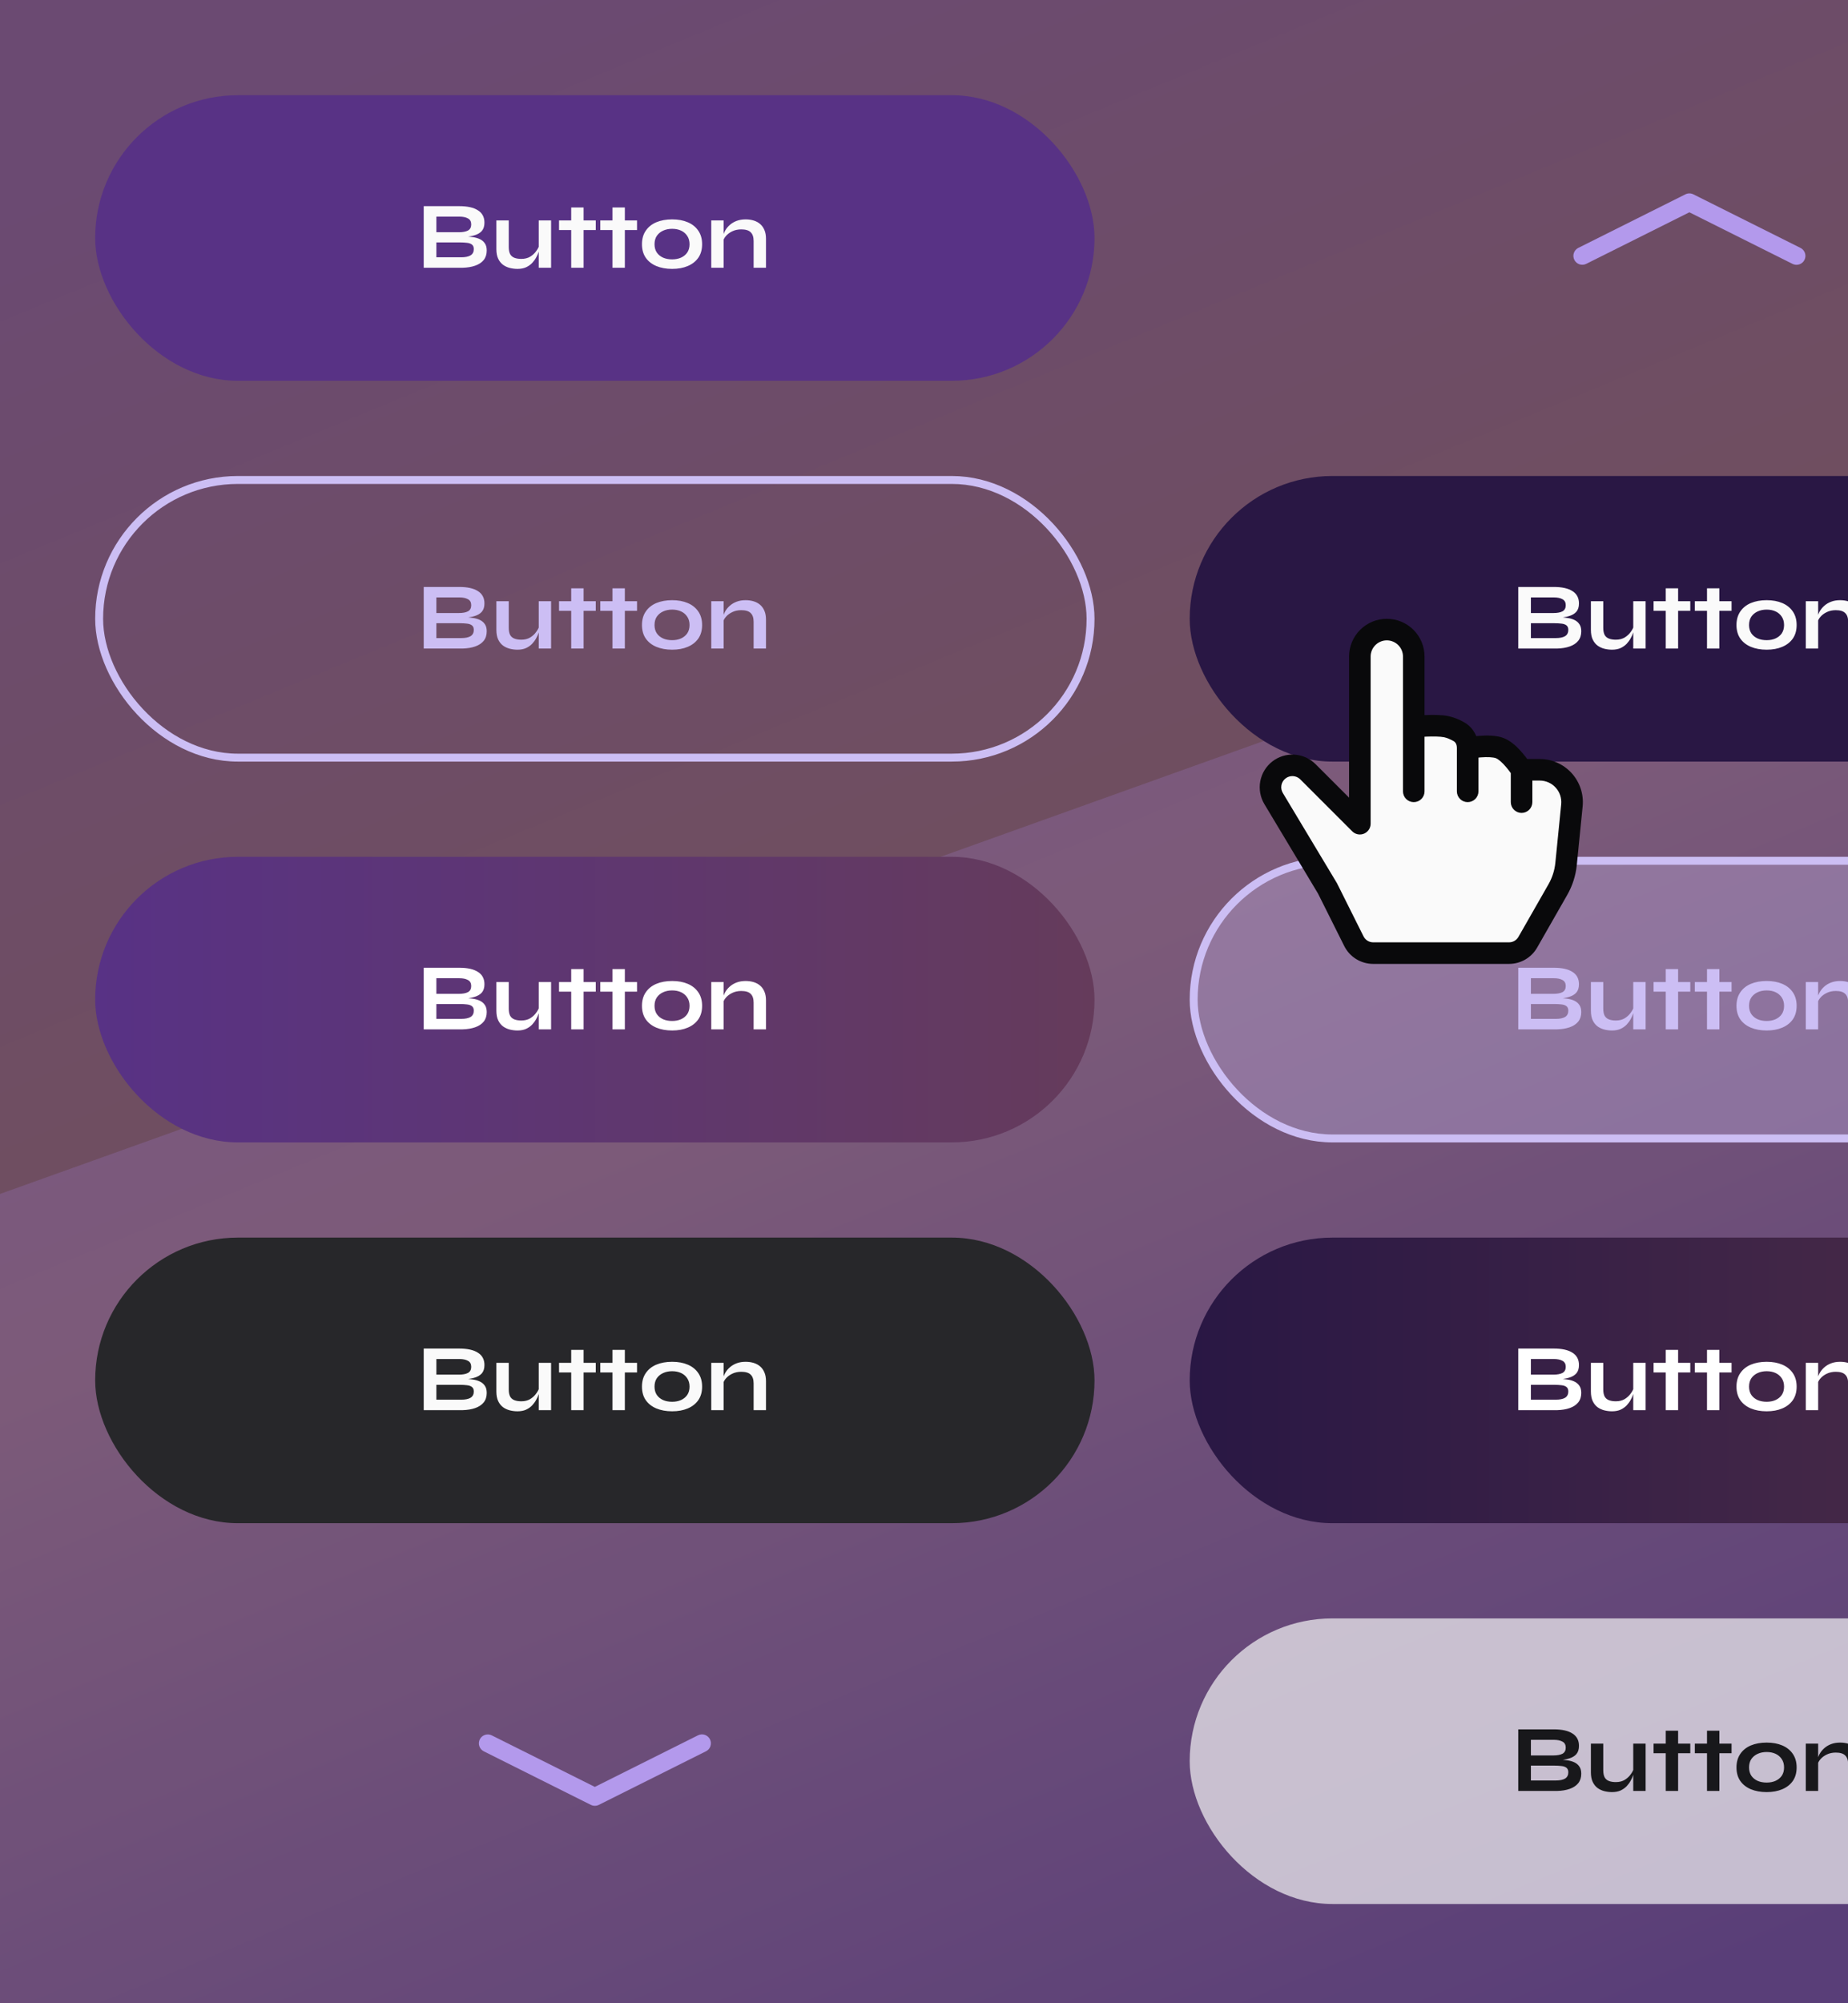 <svg viewBox="0 0 466 505" fill="none" xmlns="http://www.w3.org/2000/svg">
<rect x="0" y="0" width="466" height="505" fill="#808080" stroke="none"/>
<g clip-path="url(#clip0_37_1358)">
<rect width="466" height="505" fill="url(#paint0_linear_37_1358)"/>
<path d="M0 301L466 134V505H0V301Z" fill="#AE8AED" fill-opacity="0.2"/>
<g clip-path="url(#clip1_37_1358)">
<rect x="24" y="24" width="252" height="72" rx="36" fill="#583285"/>
<path d="M106.848 67.5V51.972H115.8C117.88 51.972 119.456 52.324 120.528 53.028C121.616 53.716 122.16 54.748 122.16 56.124C122.16 57.004 121.944 57.7 121.512 58.212C121.08 58.708 120.464 59.076 119.664 59.316C118.88 59.556 117.952 59.708 116.88 59.772L116.976 59.604C117.76 59.62 118.496 59.676 119.184 59.772C119.888 59.868 120.504 60.044 121.032 60.3C121.56 60.556 121.976 60.916 122.28 61.38C122.584 61.828 122.736 62.42 122.736 63.156C122.736 64.116 122.48 64.916 121.968 65.556C121.456 66.18 120.744 66.652 119.832 66.972C118.92 67.292 117.864 67.468 116.664 67.5H106.848ZM110.04 64.86H116.328C117.336 64.86 118.112 64.7 118.656 64.38C119.2 64.044 119.472 63.516 119.472 62.796C119.472 62.268 119.312 61.884 118.992 61.644C118.672 61.404 118.248 61.26 117.72 61.212C117.192 61.148 116.624 61.116 116.016 61.116H110.04V64.86ZM110.04 58.548H115.68C116.688 58.548 117.464 58.404 118.008 58.116C118.552 57.812 118.824 57.3 118.824 56.58C118.824 55.86 118.552 55.356 118.008 55.068C117.464 54.764 116.744 54.612 115.848 54.612H110.04V58.548ZM138.967 67.5H135.847V55.572H138.967V67.5ZM136.015 61.764L136.039 62.58C136.007 62.804 135.927 63.132 135.799 63.564C135.671 63.98 135.471 64.428 135.199 64.908C134.943 65.388 134.607 65.852 134.191 66.3C133.775 66.732 133.263 67.092 132.655 67.38C132.047 67.652 131.327 67.788 130.495 67.788C129.839 67.788 129.191 67.708 128.551 67.548C127.927 67.388 127.359 67.124 126.847 66.756C126.335 66.372 125.927 65.86 125.623 65.22C125.319 64.58 125.167 63.772 125.167 62.796V55.572H128.287V62.268C128.287 63.036 128.407 63.644 128.647 64.092C128.903 64.524 129.271 64.828 129.751 65.004C130.231 65.18 130.799 65.268 131.455 65.268C132.319 65.268 133.063 65.084 133.687 64.716C134.311 64.332 134.815 63.868 135.199 63.324C135.599 62.78 135.871 62.26 136.015 61.764ZM140.967 55.572H150.231V57.996H140.967V55.572ZM144.039 52.308H147.159V67.5H144.039V52.308ZM151.373 55.572H160.637V57.996H151.373V55.572ZM154.445 52.308H157.565V67.5H154.445V52.308ZM169.488 67.788C167.984 67.788 166.656 67.548 165.504 67.068C164.368 66.588 163.48 65.892 162.84 64.98C162.2 64.052 161.88 62.916 161.88 61.572C161.88 60.228 162.2 59.092 162.84 58.164C163.48 57.22 164.368 56.508 165.504 56.028C166.656 55.548 167.984 55.308 169.488 55.308C170.992 55.308 172.304 55.548 173.424 56.028C174.56 56.508 175.448 57.22 176.088 58.164C176.728 59.092 177.048 60.228 177.048 61.572C177.048 62.916 176.728 64.052 176.088 64.98C175.448 65.892 174.56 66.588 173.424 67.068C172.304 67.548 170.992 67.788 169.488 67.788ZM169.488 65.388C170.32 65.388 171.064 65.244 171.72 64.956C172.392 64.652 172.92 64.22 173.304 63.66C173.688 63.084 173.88 62.388 173.88 61.572C173.88 60.756 173.688 60.06 173.304 59.484C172.92 58.892 172.4 58.444 171.744 58.14C171.088 57.836 170.336 57.684 169.488 57.684C168.656 57.684 167.904 57.836 167.232 58.14C166.56 58.444 166.024 58.884 165.624 59.46C165.24 60.036 165.048 60.74 165.048 61.572C165.048 62.388 165.24 63.084 165.624 63.66C166.008 64.22 166.536 64.652 167.208 64.956C167.88 65.244 168.64 65.388 169.488 65.388ZM179.354 55.572H182.474V67.5H179.354V55.572ZM188.018 55.308C188.754 55.308 189.434 55.404 190.058 55.596C190.682 55.788 191.226 56.084 191.69 56.484C192.154 56.884 192.514 57.396 192.77 58.02C193.026 58.628 193.154 59.356 193.154 60.204V67.5H190.034V60.756C190.034 59.748 189.786 59.012 189.29 58.548C188.81 58.068 188.018 57.828 186.914 57.828C186.082 57.828 185.33 57.988 184.658 58.308C183.986 58.628 183.442 59.036 183.026 59.532C182.61 60.012 182.37 60.516 182.306 61.044L182.282 59.82C182.362 59.26 182.546 58.716 182.834 58.188C183.122 57.66 183.506 57.18 183.986 56.748C184.482 56.3 185.066 55.948 185.738 55.692C186.41 55.436 187.17 55.308 188.018 55.308Z" fill="#FAFAFA"/>
<rect x="25" y="121" width="250" height="70" rx="35" stroke="#CCBEF4" stroke-width="2"/>
<path d="M106.848 163.5V147.972H115.8C117.88 147.972 119.456 148.324 120.528 149.028C121.616 149.716 122.16 150.748 122.16 152.124C122.16 153.004 121.944 153.7 121.512 154.212C121.08 154.708 120.464 155.076 119.664 155.316C118.88 155.556 117.952 155.708 116.88 155.772L116.976 155.604C117.76 155.62 118.496 155.676 119.184 155.772C119.888 155.868 120.504 156.044 121.032 156.3C121.56 156.556 121.976 156.916 122.28 157.38C122.584 157.828 122.736 158.42 122.736 159.156C122.736 160.116 122.48 160.916 121.968 161.556C121.456 162.18 120.744 162.652 119.832 162.972C118.92 163.292 117.864 163.468 116.664 163.5H106.848ZM110.04 160.86H116.328C117.336 160.86 118.112 160.7 118.656 160.38C119.2 160.044 119.472 159.516 119.472 158.796C119.472 158.268 119.312 157.884 118.992 157.644C118.672 157.404 118.248 157.26 117.72 157.212C117.192 157.148 116.624 157.116 116.016 157.116H110.04V160.86ZM110.04 154.548H115.68C116.688 154.548 117.464 154.404 118.008 154.116C118.552 153.812 118.824 153.3 118.824 152.58C118.824 151.86 118.552 151.356 118.008 151.068C117.464 150.764 116.744 150.612 115.848 150.612H110.04V154.548ZM138.967 163.5H135.847V151.572H138.967V163.5ZM136.015 157.764L136.039 158.58C136.007 158.804 135.927 159.132 135.799 159.564C135.671 159.98 135.471 160.428 135.199 160.908C134.943 161.388 134.607 161.852 134.191 162.3C133.775 162.732 133.263 163.092 132.655 163.38C132.047 163.652 131.327 163.788 130.495 163.788C129.839 163.788 129.191 163.708 128.551 163.548C127.927 163.388 127.359 163.124 126.847 162.756C126.335 162.372 125.927 161.86 125.623 161.22C125.319 160.58 125.167 159.772 125.167 158.796V151.572H128.287V158.268C128.287 159.036 128.407 159.644 128.647 160.092C128.903 160.524 129.271 160.828 129.751 161.004C130.231 161.18 130.799 161.268 131.455 161.268C132.319 161.268 133.063 161.084 133.687 160.716C134.311 160.332 134.815 159.868 135.199 159.324C135.599 158.78 135.871 158.26 136.015 157.764ZM140.967 151.572H150.231V153.996H140.967V151.572ZM144.039 148.308H147.159V163.5H144.039V148.308ZM151.373 151.572H160.637V153.996H151.373V151.572ZM154.445 148.308H157.565V163.5H154.445V148.308ZM169.488 163.788C167.984 163.788 166.656 163.548 165.504 163.068C164.368 162.588 163.48 161.892 162.84 160.98C162.2 160.052 161.88 158.916 161.88 157.572C161.88 156.228 162.2 155.092 162.84 154.164C163.48 153.22 164.368 152.508 165.504 152.028C166.656 151.548 167.984 151.308 169.488 151.308C170.992 151.308 172.304 151.548 173.424 152.028C174.56 152.508 175.448 153.22 176.088 154.164C176.728 155.092 177.048 156.228 177.048 157.572C177.048 158.916 176.728 160.052 176.088 160.98C175.448 161.892 174.56 162.588 173.424 163.068C172.304 163.548 170.992 163.788 169.488 163.788ZM169.488 161.388C170.32 161.388 171.064 161.244 171.72 160.956C172.392 160.652 172.92 160.22 173.304 159.66C173.688 159.084 173.88 158.388 173.88 157.572C173.88 156.756 173.688 156.06 173.304 155.484C172.92 154.892 172.4 154.444 171.744 154.14C171.088 153.836 170.336 153.684 169.488 153.684C168.656 153.684 167.904 153.836 167.232 154.14C166.56 154.444 166.024 154.884 165.624 155.46C165.24 156.036 165.048 156.74 165.048 157.572C165.048 158.388 165.24 159.084 165.624 159.66C166.008 160.22 166.536 160.652 167.208 160.956C167.88 161.244 168.64 161.388 169.488 161.388ZM179.354 151.572H182.474V163.5H179.354V151.572ZM188.018 151.308C188.754 151.308 189.434 151.404 190.058 151.596C190.682 151.788 191.226 152.084 191.69 152.484C192.154 152.884 192.514 153.396 192.77 154.02C193.026 154.628 193.154 155.356 193.154 156.204V163.5H190.034V156.756C190.034 155.748 189.786 155.012 189.29 154.548C188.81 154.068 188.018 153.828 186.914 153.828C186.082 153.828 185.33 153.988 184.658 154.308C183.986 154.628 183.442 155.036 183.026 155.532C182.61 156.012 182.37 156.516 182.306 157.044L182.282 155.82C182.362 155.26 182.546 154.716 182.834 154.188C183.122 153.66 183.506 153.18 183.986 152.748C184.482 152.3 185.066 151.948 185.738 151.692C186.41 151.436 187.17 151.308 188.018 151.308Z" fill="#CCBEF4"/>
<rect x="24" y="216" width="252" height="72" rx="36" fill="url(#paint1_linear_37_1358)"/>
<path d="M106.848 259.5V243.972H115.8C117.88 243.972 119.456 244.324 120.528 245.028C121.616 245.716 122.16 246.748 122.16 248.124C122.16 249.004 121.944 249.7 121.512 250.212C121.08 250.708 120.464 251.076 119.664 251.316C118.88 251.556 117.952 251.708 116.88 251.772L116.976 251.604C117.76 251.62 118.496 251.676 119.184 251.772C119.888 251.868 120.504 252.044 121.032 252.3C121.56 252.556 121.976 252.916 122.28 253.38C122.584 253.828 122.736 254.42 122.736 255.156C122.736 256.116 122.48 256.916 121.968 257.556C121.456 258.18 120.744 258.652 119.832 258.972C118.92 259.292 117.864 259.468 116.664 259.5H106.848ZM110.04 256.86H116.328C117.336 256.86 118.112 256.7 118.656 256.38C119.2 256.044 119.472 255.516 119.472 254.796C119.472 254.268 119.312 253.884 118.992 253.644C118.672 253.404 118.248 253.26 117.72 253.212C117.192 253.148 116.624 253.116 116.016 253.116H110.04V256.86ZM110.04 250.548H115.68C116.688 250.548 117.464 250.404 118.008 250.116C118.552 249.812 118.824 249.3 118.824 248.58C118.824 247.86 118.552 247.356 118.008 247.068C117.464 246.764 116.744 246.612 115.848 246.612H110.04V250.548ZM138.967 259.5H135.847V247.572H138.967V259.5ZM136.015 253.764L136.039 254.58C136.007 254.804 135.927 255.132 135.799 255.564C135.671 255.98 135.471 256.428 135.199 256.908C134.943 257.388 134.607 257.852 134.191 258.3C133.775 258.732 133.263 259.092 132.655 259.38C132.047 259.652 131.327 259.788 130.495 259.788C129.839 259.788 129.191 259.708 128.551 259.548C127.927 259.388 127.359 259.124 126.847 258.756C126.335 258.372 125.927 257.86 125.623 257.22C125.319 256.58 125.167 255.772 125.167 254.796V247.572H128.287V254.268C128.287 255.036 128.407 255.644 128.647 256.092C128.903 256.524 129.271 256.828 129.751 257.004C130.231 257.18 130.799 257.268 131.455 257.268C132.319 257.268 133.063 257.084 133.687 256.716C134.311 256.332 134.815 255.868 135.199 255.324C135.599 254.78 135.871 254.26 136.015 253.764ZM140.967 247.572H150.231V249.996H140.967V247.572ZM144.039 244.308H147.159V259.5H144.039V244.308ZM151.373 247.572H160.637V249.996H151.373V247.572ZM154.445 244.308H157.565V259.5H154.445V244.308ZM169.488 259.788C167.984 259.788 166.656 259.548 165.504 259.068C164.368 258.588 163.48 257.892 162.84 256.98C162.2 256.052 161.88 254.916 161.88 253.572C161.88 252.228 162.2 251.092 162.84 250.164C163.48 249.22 164.368 248.508 165.504 248.028C166.656 247.548 167.984 247.308 169.488 247.308C170.992 247.308 172.304 247.548 173.424 248.028C174.56 248.508 175.448 249.22 176.088 250.164C176.728 251.092 177.048 252.228 177.048 253.572C177.048 254.916 176.728 256.052 176.088 256.98C175.448 257.892 174.56 258.588 173.424 259.068C172.304 259.548 170.992 259.788 169.488 259.788ZM169.488 257.388C170.32 257.388 171.064 257.244 171.72 256.956C172.392 256.652 172.92 256.22 173.304 255.66C173.688 255.084 173.88 254.388 173.88 253.572C173.88 252.756 173.688 252.06 173.304 251.484C172.92 250.892 172.4 250.444 171.744 250.14C171.088 249.836 170.336 249.684 169.488 249.684C168.656 249.684 167.904 249.836 167.232 250.14C166.56 250.444 166.024 250.884 165.624 251.46C165.24 252.036 165.048 252.74 165.048 253.572C165.048 254.388 165.24 255.084 165.624 255.66C166.008 256.22 166.536 256.652 167.208 256.956C167.88 257.244 168.64 257.388 169.488 257.388ZM179.354 247.572H182.474V259.5H179.354V247.572ZM188.018 247.308C188.754 247.308 189.434 247.404 190.058 247.596C190.682 247.788 191.226 248.084 191.69 248.484C192.154 248.884 192.514 249.396 192.77 250.02C193.026 250.628 193.154 251.356 193.154 252.204V259.5H190.034V252.756C190.034 251.748 189.786 251.012 189.29 250.548C188.81 250.068 188.018 249.828 186.914 249.828C186.082 249.828 185.33 249.988 184.658 250.308C183.986 250.628 183.442 251.036 183.026 251.532C182.61 252.012 182.37 252.516 182.306 253.044L182.282 251.82C182.362 251.26 182.546 250.716 182.834 250.188C183.122 249.66 183.506 249.18 183.986 248.748C184.482 248.3 185.066 247.948 185.738 247.692C186.41 247.436 187.17 247.308 188.018 247.308Z" fill="white"/>
<rect x="24" y="312" width="252" height="72" rx="36" fill="#27272A"/>
<path d="M106.848 355.5V339.972H115.8C117.88 339.972 119.456 340.324 120.528 341.028C121.616 341.716 122.16 342.748 122.16 344.124C122.16 345.004 121.944 345.7 121.512 346.212C121.08 346.708 120.464 347.076 119.664 347.316C118.88 347.556 117.952 347.708 116.88 347.772L116.976 347.604C117.76 347.62 118.496 347.676 119.184 347.772C119.888 347.868 120.504 348.044 121.032 348.3C121.56 348.556 121.976 348.916 122.28 349.38C122.584 349.828 122.736 350.42 122.736 351.156C122.736 352.116 122.48 352.916 121.968 353.556C121.456 354.18 120.744 354.652 119.832 354.972C118.92 355.292 117.864 355.468 116.664 355.5H106.848ZM110.04 352.86H116.328C117.336 352.86 118.112 352.7 118.656 352.38C119.2 352.044 119.472 351.516 119.472 350.796C119.472 350.268 119.312 349.884 118.992 349.644C118.672 349.404 118.248 349.26 117.72 349.212C117.192 349.148 116.624 349.116 116.016 349.116H110.04V352.86ZM110.04 346.548H115.68C116.688 346.548 117.464 346.404 118.008 346.116C118.552 345.812 118.824 345.3 118.824 344.58C118.824 343.86 118.552 343.356 118.008 343.068C117.464 342.764 116.744 342.612 115.848 342.612H110.04V346.548ZM138.967 355.5H135.847V343.572H138.967V355.5ZM136.015 349.764L136.039 350.58C136.007 350.804 135.927 351.132 135.799 351.564C135.671 351.98 135.471 352.428 135.199 352.908C134.943 353.388 134.607 353.852 134.191 354.3C133.775 354.732 133.263 355.092 132.655 355.38C132.047 355.652 131.327 355.788 130.495 355.788C129.839 355.788 129.191 355.708 128.551 355.548C127.927 355.388 127.359 355.124 126.847 354.756C126.335 354.372 125.927 353.86 125.623 353.22C125.319 352.58 125.167 351.772 125.167 350.796V343.572H128.287V350.268C128.287 351.036 128.407 351.644 128.647 352.092C128.903 352.524 129.271 352.828 129.751 353.004C130.231 353.18 130.799 353.268 131.455 353.268C132.319 353.268 133.063 353.084 133.687 352.716C134.311 352.332 134.815 351.868 135.199 351.324C135.599 350.78 135.871 350.26 136.015 349.764ZM140.967 343.572H150.231V345.996H140.967V343.572ZM144.039 340.308H147.159V355.5H144.039V340.308ZM151.373 343.572H160.637V345.996H151.373V343.572ZM154.445 340.308H157.565V355.5H154.445V340.308ZM169.488 355.788C167.984 355.788 166.656 355.548 165.504 355.068C164.368 354.588 163.48 353.892 162.84 352.98C162.2 352.052 161.88 350.916 161.88 349.572C161.88 348.228 162.2 347.092 162.84 346.164C163.48 345.22 164.368 344.508 165.504 344.028C166.656 343.548 167.984 343.308 169.488 343.308C170.992 343.308 172.304 343.548 173.424 344.028C174.56 344.508 175.448 345.22 176.088 346.164C176.728 347.092 177.048 348.228 177.048 349.572C177.048 350.916 176.728 352.052 176.088 352.98C175.448 353.892 174.56 354.588 173.424 355.068C172.304 355.548 170.992 355.788 169.488 355.788ZM169.488 353.388C170.32 353.388 171.064 353.244 171.72 352.956C172.392 352.652 172.92 352.22 173.304 351.66C173.688 351.084 173.88 350.388 173.88 349.572C173.88 348.756 173.688 348.06 173.304 347.484C172.92 346.892 172.4 346.444 171.744 346.14C171.088 345.836 170.336 345.684 169.488 345.684C168.656 345.684 167.904 345.836 167.232 346.14C166.56 346.444 166.024 346.884 165.624 347.46C165.24 348.036 165.048 348.74 165.048 349.572C165.048 350.388 165.24 351.084 165.624 351.66C166.008 352.22 166.536 352.652 167.208 352.956C167.88 353.244 168.64 353.388 169.488 353.388ZM179.354 343.572H182.474V355.5H179.354V343.572ZM188.018 343.308C188.754 343.308 189.434 343.404 190.058 343.596C190.682 343.788 191.226 344.084 191.69 344.484C192.154 344.884 192.514 345.396 192.77 346.02C193.026 346.628 193.154 347.356 193.154 348.204V355.5H190.034V348.756C190.034 347.748 189.786 347.012 189.29 346.548C188.81 346.068 188.018 345.828 186.914 345.828C186.082 345.828 185.33 345.988 184.658 346.308C183.986 346.628 183.442 347.036 183.026 347.532C182.61 348.012 182.37 348.516 182.306 349.044L182.282 347.82C182.362 347.26 182.546 346.716 182.834 346.188C183.122 345.66 183.506 345.18 183.986 344.748C184.482 344.3 185.066 343.948 185.738 343.692C186.41 343.436 187.17 343.308 188.018 343.308Z" fill="#FAFAFA"/>
<path fill-rule="evenodd" clip-rule="evenodd" d="M120.989 438.492C121.256 437.96 121.723 437.555 122.289 437.367C122.854 437.179 123.471 437.223 124.004 437.488L150 450.48L175.992 437.484C176.256 437.349 176.545 437.267 176.841 437.244C177.137 437.221 177.435 437.257 177.717 437.35C177.999 437.442 178.26 437.59 178.485 437.784C178.71 437.978 178.894 438.214 179.027 438.48C179.16 438.745 179.239 439.034 179.26 439.331C179.281 439.627 179.243 439.924 179.148 440.206C179.053 440.487 178.904 440.747 178.708 440.97C178.512 441.194 178.275 441.376 178.008 441.507L151.008 455.007C150.695 455.164 150.35 455.245 150 455.245C149.65 455.245 149.305 455.164 148.992 455.007L121.992 441.507C121.46 441.24 121.055 440.772 120.867 440.207C120.679 439.642 120.723 439.025 120.989 438.492Z" fill="#B399EC"/>
<path fill-rule="evenodd" clip-rule="evenodd" d="M396.989 65.508C397.256 66.04 397.723 66.445 398.289 66.633C398.854 66.821 399.471 66.777 400.004 66.511L426 53.52L451.992 66.516C452.256 66.651 452.545 66.733 452.841 66.755C453.137 66.779 453.435 66.743 453.717 66.65C453.999 66.558 454.26 66.41 454.485 66.216C454.71 66.022 454.894 65.786 455.027 65.52C455.16 65.255 455.239 64.966 455.26 64.669C455.281 64.373 455.243 64.076 455.148 63.794C455.053 63.513 454.904 63.253 454.708 63.03C454.512 62.806 454.275 62.624 454.008 62.493L427.008 48.993C426.695 48.836 426.35 48.755 426 48.755C425.65 48.755 425.305 48.836 424.992 48.993L397.992 62.493C397.46 62.76 397.055 63.228 396.867 63.793C396.679 64.358 396.723 64.975 396.989 65.508Z" fill="#B399EC"/>
<rect x="300" y="120" width="252" height="72" rx="36" fill="#291744"/>
<path d="M382.848 163.5V147.972H391.8C393.88 147.972 395.456 148.324 396.528 149.028C397.616 149.716 398.16 150.748 398.16 152.124C398.16 153.004 397.944 153.7 397.512 154.212C397.08 154.708 396.464 155.076 395.664 155.316C394.88 155.556 393.952 155.708 392.88 155.772L392.976 155.604C393.76 155.62 394.496 155.676 395.184 155.772C395.888 155.868 396.504 156.044 397.032 156.3C397.56 156.556 397.976 156.916 398.28 157.38C398.584 157.828 398.736 158.42 398.736 159.156C398.736 160.116 398.48 160.916 397.968 161.556C397.456 162.18 396.744 162.652 395.832 162.972C394.92 163.292 393.864 163.468 392.664 163.5H382.848ZM386.04 160.86H392.328C393.336 160.86 394.112 160.7 394.656 160.38C395.2 160.044 395.472 159.516 395.472 158.796C395.472 158.268 395.312 157.884 394.992 157.644C394.672 157.404 394.248 157.26 393.72 157.212C393.192 157.148 392.624 157.116 392.016 157.116H386.04V160.86ZM386.04 154.548H391.68C392.688 154.548 393.464 154.404 394.008 154.116C394.552 153.812 394.824 153.3 394.824 152.58C394.824 151.86 394.552 151.356 394.008 151.068C393.464 150.764 392.744 150.612 391.848 150.612H386.04V154.548ZM414.967 163.5H411.847V151.572H414.967V163.5ZM412.015 157.764L412.039 158.58C412.007 158.804 411.927 159.132 411.799 159.564C411.671 159.98 411.471 160.428 411.199 160.908C410.943 161.388 410.607 161.852 410.191 162.3C409.775 162.732 409.263 163.092 408.655 163.38C408.047 163.652 407.327 163.788 406.495 163.788C405.839 163.788 405.191 163.708 404.551 163.548C403.927 163.388 403.359 163.124 402.847 162.756C402.335 162.372 401.927 161.86 401.623 161.22C401.319 160.58 401.167 159.772 401.167 158.796V151.572H404.287V158.268C404.287 159.036 404.407 159.644 404.647 160.092C404.903 160.524 405.271 160.828 405.751 161.004C406.231 161.18 406.799 161.268 407.455 161.268C408.319 161.268 409.063 161.084 409.687 160.716C410.311 160.332 410.815 159.868 411.199 159.324C411.599 158.78 411.871 158.26 412.015 157.764ZM416.967 151.572H426.231V153.996H416.967V151.572ZM420.039 148.308H423.159V163.5H420.039V148.308ZM427.373 151.572H436.637V153.996H427.373V151.572ZM430.445 148.308H433.565V163.5H430.445V148.308ZM445.488 163.788C443.984 163.788 442.656 163.548 441.504 163.068C440.368 162.588 439.48 161.892 438.84 160.98C438.2 160.052 437.88 158.916 437.88 157.572C437.88 156.228 438.2 155.092 438.84 154.164C439.48 153.22 440.368 152.508 441.504 152.028C442.656 151.548 443.984 151.308 445.488 151.308C446.992 151.308 448.304 151.548 449.424 152.028C450.56 152.508 451.448 153.22 452.088 154.164C452.728 155.092 453.048 156.228 453.048 157.572C453.048 158.916 452.728 160.052 452.088 160.98C451.448 161.892 450.56 162.588 449.424 163.068C448.304 163.548 446.992 163.788 445.488 163.788ZM445.488 161.388C446.32 161.388 447.064 161.244 447.72 160.956C448.392 160.652 448.92 160.22 449.304 159.66C449.688 159.084 449.88 158.388 449.88 157.572C449.88 156.756 449.688 156.06 449.304 155.484C448.92 154.892 448.4 154.444 447.744 154.14C447.088 153.836 446.336 153.684 445.488 153.684C444.656 153.684 443.904 153.836 443.232 154.14C442.56 154.444 442.024 154.884 441.624 155.46C441.24 156.036 441.048 156.74 441.048 157.572C441.048 158.388 441.24 159.084 441.624 159.66C442.008 160.22 442.536 160.652 443.208 160.956C443.88 161.244 444.64 161.388 445.488 161.388ZM455.354 151.572H458.474V163.5H455.354V151.572ZM464.018 151.308C464.754 151.308 465.434 151.404 466.058 151.596C466.682 151.788 467.226 152.084 467.69 152.484C468.154 152.884 468.514 153.396 468.77 154.02C469.026 154.628 469.154 155.356 469.154 156.204V163.5H466.034V156.756C466.034 155.748 465.786 155.012 465.29 154.548C464.81 154.068 464.018 153.828 462.914 153.828C462.082 153.828 461.33 153.988 460.658 154.308C459.986 154.628 459.442 155.036 459.026 155.532C458.61 156.012 458.37 156.516 458.306 157.044L458.282 155.82C458.362 155.26 458.546 154.716 458.834 154.188C459.122 153.66 459.506 153.18 459.986 152.748C460.482 152.3 461.066 151.948 461.738 151.692C462.41 151.436 463.17 151.308 464.018 151.308Z" fill="#FAFAFA"/>
<rect x="301" y="217" width="250" height="70" rx="35" fill="#CCBEF4" fill-opacity="0.3"/>
<rect x="301" y="217" width="250" height="70" rx="35" stroke="#CCBEF4" stroke-width="2"/>
<path d="M382.848 259.5V243.972H391.8C393.88 243.972 395.456 244.324 396.528 245.028C397.616 245.716 398.16 246.748 398.16 248.124C398.16 249.004 397.944 249.7 397.512 250.212C397.08 250.708 396.464 251.076 395.664 251.316C394.88 251.556 393.952 251.708 392.88 251.772L392.976 251.604C393.76 251.62 394.496 251.676 395.184 251.772C395.888 251.868 396.504 252.044 397.032 252.3C397.56 252.556 397.976 252.916 398.28 253.38C398.584 253.828 398.736 254.42 398.736 255.156C398.736 256.116 398.48 256.916 397.968 257.556C397.456 258.18 396.744 258.652 395.832 258.972C394.92 259.292 393.864 259.468 392.664 259.5H382.848ZM386.04 256.86H392.328C393.336 256.86 394.112 256.7 394.656 256.38C395.2 256.044 395.472 255.516 395.472 254.796C395.472 254.268 395.312 253.884 394.992 253.644C394.672 253.404 394.248 253.26 393.72 253.212C393.192 253.148 392.624 253.116 392.016 253.116H386.04V256.86ZM386.04 250.548H391.68C392.688 250.548 393.464 250.404 394.008 250.116C394.552 249.812 394.824 249.3 394.824 248.58C394.824 247.86 394.552 247.356 394.008 247.068C393.464 246.764 392.744 246.612 391.848 246.612H386.04V250.548ZM414.967 259.5H411.847V247.572H414.967V259.5ZM412.015 253.764L412.039 254.58C412.007 254.804 411.927 255.132 411.799 255.564C411.671 255.98 411.471 256.428 411.199 256.908C410.943 257.388 410.607 257.852 410.191 258.3C409.775 258.732 409.263 259.092 408.655 259.38C408.047 259.652 407.327 259.788 406.495 259.788C405.839 259.788 405.191 259.708 404.551 259.548C403.927 259.388 403.359 259.124 402.847 258.756C402.335 258.372 401.927 257.86 401.623 257.22C401.319 256.58 401.167 255.772 401.167 254.796V247.572H404.287V254.268C404.287 255.036 404.407 255.644 404.647 256.092C404.903 256.524 405.271 256.828 405.751 257.004C406.231 257.18 406.799 257.268 407.455 257.268C408.319 257.268 409.063 257.084 409.687 256.716C410.311 256.332 410.815 255.868 411.199 255.324C411.599 254.78 411.871 254.26 412.015 253.764ZM416.967 247.572H426.231V249.996H416.967V247.572ZM420.039 244.308H423.159V259.5H420.039V244.308ZM427.373 247.572H436.637V249.996H427.373V247.572ZM430.445 244.308H433.565V259.5H430.445V244.308ZM445.488 259.788C443.984 259.788 442.656 259.548 441.504 259.068C440.368 258.588 439.48 257.892 438.84 256.98C438.2 256.052 437.88 254.916 437.88 253.572C437.88 252.228 438.2 251.092 438.84 250.164C439.48 249.22 440.368 248.508 441.504 248.028C442.656 247.548 443.984 247.308 445.488 247.308C446.992 247.308 448.304 247.548 449.424 248.028C450.56 248.508 451.448 249.22 452.088 250.164C452.728 251.092 453.048 252.228 453.048 253.572C453.048 254.916 452.728 256.052 452.088 256.98C451.448 257.892 450.56 258.588 449.424 259.068C448.304 259.548 446.992 259.788 445.488 259.788ZM445.488 257.388C446.32 257.388 447.064 257.244 447.72 256.956C448.392 256.652 448.92 256.22 449.304 255.66C449.688 255.084 449.88 254.388 449.88 253.572C449.88 252.756 449.688 252.06 449.304 251.484C448.92 250.892 448.4 250.444 447.744 250.14C447.088 249.836 446.336 249.684 445.488 249.684C444.656 249.684 443.904 249.836 443.232 250.14C442.56 250.444 442.024 250.884 441.624 251.46C441.24 252.036 441.048 252.74 441.048 253.572C441.048 254.388 441.24 255.084 441.624 255.66C442.008 256.22 442.536 256.652 443.208 256.956C443.88 257.244 444.64 257.388 445.488 257.388ZM455.354 247.572H458.474V259.5H455.354V247.572ZM464.018 247.308C464.754 247.308 465.434 247.404 466.058 247.596C466.682 247.788 467.226 248.084 467.69 248.484C468.154 248.884 468.514 249.396 468.77 250.02C469.026 250.628 469.154 251.356 469.154 252.204V259.5H466.034V252.756C466.034 251.748 465.786 251.012 465.29 250.548C464.81 250.068 464.018 249.828 462.914 249.828C462.082 249.828 461.33 249.988 460.658 250.308C459.986 250.628 459.442 251.036 459.026 251.532C458.61 252.012 458.37 252.516 458.306 253.044L458.282 251.82C458.362 251.26 458.546 250.716 458.834 250.188C459.122 249.66 459.506 249.18 459.986 248.748C460.482 248.3 461.066 247.948 461.738 247.692C462.41 247.436 463.17 247.308 464.018 247.308Z" fill="#CCBEF4"/>
<rect x="300" y="312" width="252" height="72" rx="36" fill="url(#paint2_linear_37_1358)"/>
<path d="M382.848 355.5V339.972H391.8C393.88 339.972 395.456 340.324 396.528 341.028C397.616 341.716 398.16 342.748 398.16 344.124C398.16 345.004 397.944 345.7 397.512 346.212C397.08 346.708 396.464 347.076 395.664 347.316C394.88 347.556 393.952 347.708 392.88 347.772L392.976 347.604C393.76 347.62 394.496 347.676 395.184 347.772C395.888 347.868 396.504 348.044 397.032 348.3C397.56 348.556 397.976 348.916 398.28 349.38C398.584 349.828 398.736 350.42 398.736 351.156C398.736 352.116 398.48 352.916 397.968 353.556C397.456 354.18 396.744 354.652 395.832 354.972C394.92 355.292 393.864 355.468 392.664 355.5H382.848ZM386.04 352.86H392.328C393.336 352.86 394.112 352.7 394.656 352.38C395.2 352.044 395.472 351.516 395.472 350.796C395.472 350.268 395.312 349.884 394.992 349.644C394.672 349.404 394.248 349.26 393.72 349.212C393.192 349.148 392.624 349.116 392.016 349.116H386.04V352.86ZM386.04 346.548H391.68C392.688 346.548 393.464 346.404 394.008 346.116C394.552 345.812 394.824 345.3 394.824 344.58C394.824 343.86 394.552 343.356 394.008 343.068C393.464 342.764 392.744 342.612 391.848 342.612H386.04V346.548ZM414.967 355.5H411.847V343.572H414.967V355.5ZM412.015 349.764L412.039 350.58C412.007 350.804 411.927 351.132 411.799 351.564C411.671 351.98 411.471 352.428 411.199 352.908C410.943 353.388 410.607 353.852 410.191 354.3C409.775 354.732 409.263 355.092 408.655 355.38C408.047 355.652 407.327 355.788 406.495 355.788C405.839 355.788 405.191 355.708 404.551 355.548C403.927 355.388 403.359 355.124 402.847 354.756C402.335 354.372 401.927 353.86 401.623 353.22C401.319 352.58 401.167 351.772 401.167 350.796V343.572H404.287V350.268C404.287 351.036 404.407 351.644 404.647 352.092C404.903 352.524 405.271 352.828 405.751 353.004C406.231 353.18 406.799 353.268 407.455 353.268C408.319 353.268 409.063 353.084 409.687 352.716C410.311 352.332 410.815 351.868 411.199 351.324C411.599 350.78 411.871 350.26 412.015 349.764ZM416.967 343.572H426.231V345.996H416.967V343.572ZM420.039 340.308H423.159V355.5H420.039V340.308ZM427.373 343.572H436.637V345.996H427.373V343.572ZM430.445 340.308H433.565V355.5H430.445V340.308ZM445.488 355.788C443.984 355.788 442.656 355.548 441.504 355.068C440.368 354.588 439.48 353.892 438.84 352.98C438.2 352.052 437.88 350.916 437.88 349.572C437.88 348.228 438.2 347.092 438.84 346.164C439.48 345.22 440.368 344.508 441.504 344.028C442.656 343.548 443.984 343.308 445.488 343.308C446.992 343.308 448.304 343.548 449.424 344.028C450.56 344.508 451.448 345.22 452.088 346.164C452.728 347.092 453.048 348.228 453.048 349.572C453.048 350.916 452.728 352.052 452.088 352.98C451.448 353.892 450.56 354.588 449.424 355.068C448.304 355.548 446.992 355.788 445.488 355.788ZM445.488 353.388C446.32 353.388 447.064 353.244 447.72 352.956C448.392 352.652 448.92 352.22 449.304 351.66C449.688 351.084 449.88 350.388 449.88 349.572C449.88 348.756 449.688 348.06 449.304 347.484C448.92 346.892 448.4 346.444 447.744 346.14C447.088 345.836 446.336 345.684 445.488 345.684C444.656 345.684 443.904 345.836 443.232 346.14C442.56 346.444 442.024 346.884 441.624 347.46C441.24 348.036 441.048 348.74 441.048 349.572C441.048 350.388 441.24 351.084 441.624 351.66C442.008 352.22 442.536 352.652 443.208 352.956C443.88 353.244 444.64 353.388 445.488 353.388ZM455.354 343.572H458.474V355.5H455.354V343.572ZM464.018 343.308C464.754 343.308 465.434 343.404 466.058 343.596C466.682 343.788 467.226 344.084 467.69 344.484C468.154 344.884 468.514 345.396 468.77 346.02C469.026 346.628 469.154 347.356 469.154 348.204V355.5H466.034V348.756C466.034 347.748 465.786 347.012 465.29 346.548C464.81 346.068 464.018 345.828 462.914 345.828C462.082 345.828 461.33 345.988 460.658 346.308C459.986 346.628 459.442 347.036 459.026 347.532C458.61 348.012 458.37 348.516 458.306 349.044L458.282 347.82C458.362 347.26 458.546 346.716 458.834 346.188C459.122 345.66 459.506 345.18 459.986 344.748C460.482 344.3 461.066 343.948 461.738 343.692C462.41 343.436 463.17 343.308 464.018 343.308Z" fill="white"/>
<rect x="300" y="408" width="252" height="72" rx="36" fill="#F4F4F5" fill-opacity="0.7"/>
<path d="M382.848 451.5V435.972H391.8C393.88 435.972 395.456 436.324 396.528 437.028C397.616 437.716 398.16 438.748 398.16 440.124C398.16 441.004 397.944 441.7 397.512 442.212C397.08 442.708 396.464 443.076 395.664 443.316C394.88 443.556 393.952 443.708 392.88 443.772L392.976 443.604C393.76 443.62 394.496 443.676 395.184 443.772C395.888 443.868 396.504 444.044 397.032 444.3C397.56 444.556 397.976 444.916 398.28 445.38C398.584 445.828 398.736 446.42 398.736 447.156C398.736 448.116 398.48 448.916 397.968 449.556C397.456 450.18 396.744 450.652 395.832 450.972C394.92 451.292 393.864 451.468 392.664 451.5H382.848ZM386.04 448.86H392.328C393.336 448.86 394.112 448.7 394.656 448.38C395.2 448.044 395.472 447.516 395.472 446.796C395.472 446.268 395.312 445.884 394.992 445.644C394.672 445.404 394.248 445.26 393.72 445.212C393.192 445.148 392.624 445.116 392.016 445.116H386.04V448.86ZM386.04 442.548H391.68C392.688 442.548 393.464 442.404 394.008 442.116C394.552 441.812 394.824 441.3 394.824 440.58C394.824 439.86 394.552 439.356 394.008 439.068C393.464 438.764 392.744 438.612 391.848 438.612H386.04V442.548ZM414.967 451.5H411.847V439.572H414.967V451.5ZM412.015 445.764L412.039 446.58C412.007 446.804 411.927 447.132 411.799 447.564C411.671 447.98 411.471 448.428 411.199 448.908C410.943 449.388 410.607 449.852 410.191 450.3C409.775 450.732 409.263 451.092 408.655 451.38C408.047 451.652 407.327 451.788 406.495 451.788C405.839 451.788 405.191 451.708 404.551 451.548C403.927 451.388 403.359 451.124 402.847 450.756C402.335 450.372 401.927 449.86 401.623 449.22C401.319 448.58 401.167 447.772 401.167 446.796V439.572H404.287V446.268C404.287 447.036 404.407 447.644 404.647 448.092C404.903 448.524 405.271 448.828 405.751 449.004C406.231 449.18 406.799 449.268 407.455 449.268C408.319 449.268 409.063 449.084 409.687 448.716C410.311 448.332 410.815 447.868 411.199 447.324C411.599 446.78 411.871 446.26 412.015 445.764ZM416.967 439.572H426.231V441.996H416.967V439.572ZM420.039 436.308H423.159V451.5H420.039V436.308ZM427.373 439.572H436.637V441.996H427.373V439.572ZM430.445 436.308H433.565V451.5H430.445V436.308ZM445.488 451.788C443.984 451.788 442.656 451.548 441.504 451.068C440.368 450.588 439.48 449.892 438.84 448.98C438.2 448.052 437.88 446.916 437.88 445.572C437.88 444.228 438.2 443.092 438.84 442.164C439.48 441.22 440.368 440.508 441.504 440.028C442.656 439.548 443.984 439.308 445.488 439.308C446.992 439.308 448.304 439.548 449.424 440.028C450.56 440.508 451.448 441.22 452.088 442.164C452.728 443.092 453.048 444.228 453.048 445.572C453.048 446.916 452.728 448.052 452.088 448.98C451.448 449.892 450.56 450.588 449.424 451.068C448.304 451.548 446.992 451.788 445.488 451.788ZM445.488 449.388C446.32 449.388 447.064 449.244 447.72 448.956C448.392 448.652 448.92 448.22 449.304 447.66C449.688 447.084 449.88 446.388 449.88 445.572C449.88 444.756 449.688 444.06 449.304 443.484C448.92 442.892 448.4 442.444 447.744 442.14C447.088 441.836 446.336 441.684 445.488 441.684C444.656 441.684 443.904 441.836 443.232 442.14C442.56 442.444 442.024 442.884 441.624 443.46C441.24 444.036 441.048 444.74 441.048 445.572C441.048 446.388 441.24 447.084 441.624 447.66C442.008 448.22 442.536 448.652 443.208 448.956C443.88 449.244 444.64 449.388 445.488 449.388ZM455.354 439.572H458.474V451.5H455.354V439.572ZM464.018 439.308C464.754 439.308 465.434 439.404 466.058 439.596C466.682 439.788 467.226 440.084 467.69 440.484C468.154 440.884 468.514 441.396 468.77 442.02C469.026 442.628 469.154 443.356 469.154 444.204V451.5H466.034V444.756C466.034 443.748 465.786 443.012 465.29 442.548C464.81 442.068 464.018 441.828 462.914 441.828C462.082 441.828 461.33 441.988 460.658 442.308C459.986 442.628 459.442 443.036 459.026 443.532C458.61 444.012 458.37 444.516 458.306 445.044L458.282 443.82C458.362 443.26 458.546 442.716 458.834 442.188C459.122 441.66 459.506 441.18 459.986 440.748C460.482 440.3 461.066 439.948 461.738 439.692C462.41 439.436 463.17 439.308 464.018 439.308Z" fill="#18181B"/>
<path d="M359.218 165.516V180.284L359.479 180.273C361.171 180.208 363.503 180.186 365.189 180.523C366.599 180.837 367.952 181.365 369.202 182.089C370.591 182.864 371.668 184.098 372.247 185.58L372.964 185.515C374.661 185.384 377.282 185.308 379.261 186.102C381.273 186.907 383.008 188.75 384.046 189.995C384.414 190.433 384.767 190.883 385.106 191.344H388.266C389.785 191.344 391.287 191.662 392.676 192.278C394.065 192.895 395.309 193.795 396.329 194.922C397.348 196.048 398.12 197.376 398.595 198.819C399.07 200.262 399.237 201.789 399.086 203.301L397.613 218.064C397.347 220.723 396.525 223.296 395.198 225.616L387.613 238.889C386.9 240.138 385.87 241.175 384.626 241.897C383.383 242.619 381.971 243 380.533 243H346.266C344.751 243 343.266 242.579 341.977 241.783C340.689 240.987 339.647 239.847 338.969 238.492L332.363 225.279L318.818 202.697C317.79 200.971 317.427 198.93 317.797 196.955C318.168 194.981 319.246 193.209 320.829 191.973C322.413 190.737 324.393 190.122 326.399 190.242C328.404 190.362 330.297 191.21 331.721 192.627L340.187 201.093V165.516C340.187 162.992 341.19 160.572 342.974 158.787C344.759 157.003 347.179 156 349.703 156C352.227 156 354.647 157.003 356.431 158.787C358.216 160.572 359.218 162.992 359.218 165.516Z" fill="#09090B"/>
<path d="M349.703 161.438C350.785 161.438 351.822 161.867 352.587 162.632C353.352 163.397 353.782 164.434 353.782 165.516V199.5C353.782 200.221 354.068 200.913 354.578 201.422C355.088 201.932 355.779 202.219 356.5 202.219C357.221 202.219 357.913 201.932 358.423 201.422C358.933 200.913 359.219 200.221 359.219 199.5V185.727L359.687 185.705C361.41 185.64 363.15 185.662 364.124 185.852C364.852 185.999 365.722 186.374 366.56 186.842C366.978 187.07 367.375 187.641 367.375 188.549V199.5C367.375 200.221 367.662 200.913 368.172 201.422C368.681 201.932 369.373 202.219 370.094 202.219C370.815 202.219 371.507 201.932 372.017 201.422C372.526 200.913 372.813 200.221 372.813 199.5V190.99L373.389 190.936C375.107 190.805 376.565 190.882 377.239 191.153C377.881 191.404 378.87 192.279 379.882 193.492C380.322 194.014 380.697 194.525 380.969 194.9V202.219C380.969 202.94 381.256 203.631 381.765 204.141C382.275 204.651 382.967 204.938 383.688 204.938C384.409 204.938 385.1 204.651 385.61 204.141C386.12 203.631 386.407 202.94 386.407 202.219V196.781H388.266C389.026 196.781 389.778 196.941 390.472 197.249C391.167 197.557 391.789 198.008 392.299 198.571C392.809 199.135 393.195 199.799 393.432 200.521C393.669 201.243 393.753 202.006 393.677 202.763L392.203 217.525C392.013 219.423 391.425 221.258 390.479 222.914L382.894 236.192C382.656 236.608 382.313 236.954 381.898 237.195C381.484 237.436 381.013 237.562 380.534 237.563H346.267C345.762 237.562 345.268 237.422 344.839 237.157C344.409 236.892 344.062 236.513 343.836 236.062L337.137 222.658L323.478 199.902C323.127 199.314 323.003 198.618 323.13 197.944C323.256 197.271 323.624 196.667 324.164 196.246C324.704 195.824 325.379 195.615 326.063 195.656C326.747 195.698 327.392 195.988 327.877 196.471L340.982 209.576C341.362 209.957 341.846 210.216 342.374 210.322C342.901 210.427 343.448 210.374 343.945 210.168C344.442 209.963 344.867 209.614 345.166 209.167C345.466 208.72 345.625 208.194 345.625 207.656V165.516C345.625 164.434 346.055 163.397 346.82 162.632C347.585 161.867 348.622 161.438 349.703 161.438Z" fill="#FAFAFA"/>
</g>
</g>
<defs>
<linearGradient id="paint0_linear_37_1358" x1="170" y1="-19.5" x2="390.222" y2="513.983" gradientUnits="userSpaceOnUse">
<stop stop-color="#6B4A72"/>
<stop offset="0.488" stop-color="#704F5D"/>
<stop offset="1" stop-color="#452C5B"/>
</linearGradient>
<linearGradient id="paint1_linear_37_1358" x1="24" y1="252" x2="276" y2="252" gradientUnits="userSpaceOnUse">
<stop stop-color="#583285"/>
<stop offset="1" stop-color="#653B5B"/>
</linearGradient>
<linearGradient id="paint2_linear_37_1358" x1="300" y1="348" x2="552" y2="348" gradientUnits="userSpaceOnUse">
<stop stop-color="#291744"/>
<stop offset="1" stop-color="#513049"/>
</linearGradient>
<clipPath id="clip0_37_1358">
<rect width="466" height="505" fill="white"/>
</clipPath>
<clipPath id="clip1_37_1358">
<rect width="466" height="505" fill="white"/>
</clipPath>
</defs>
</svg>
